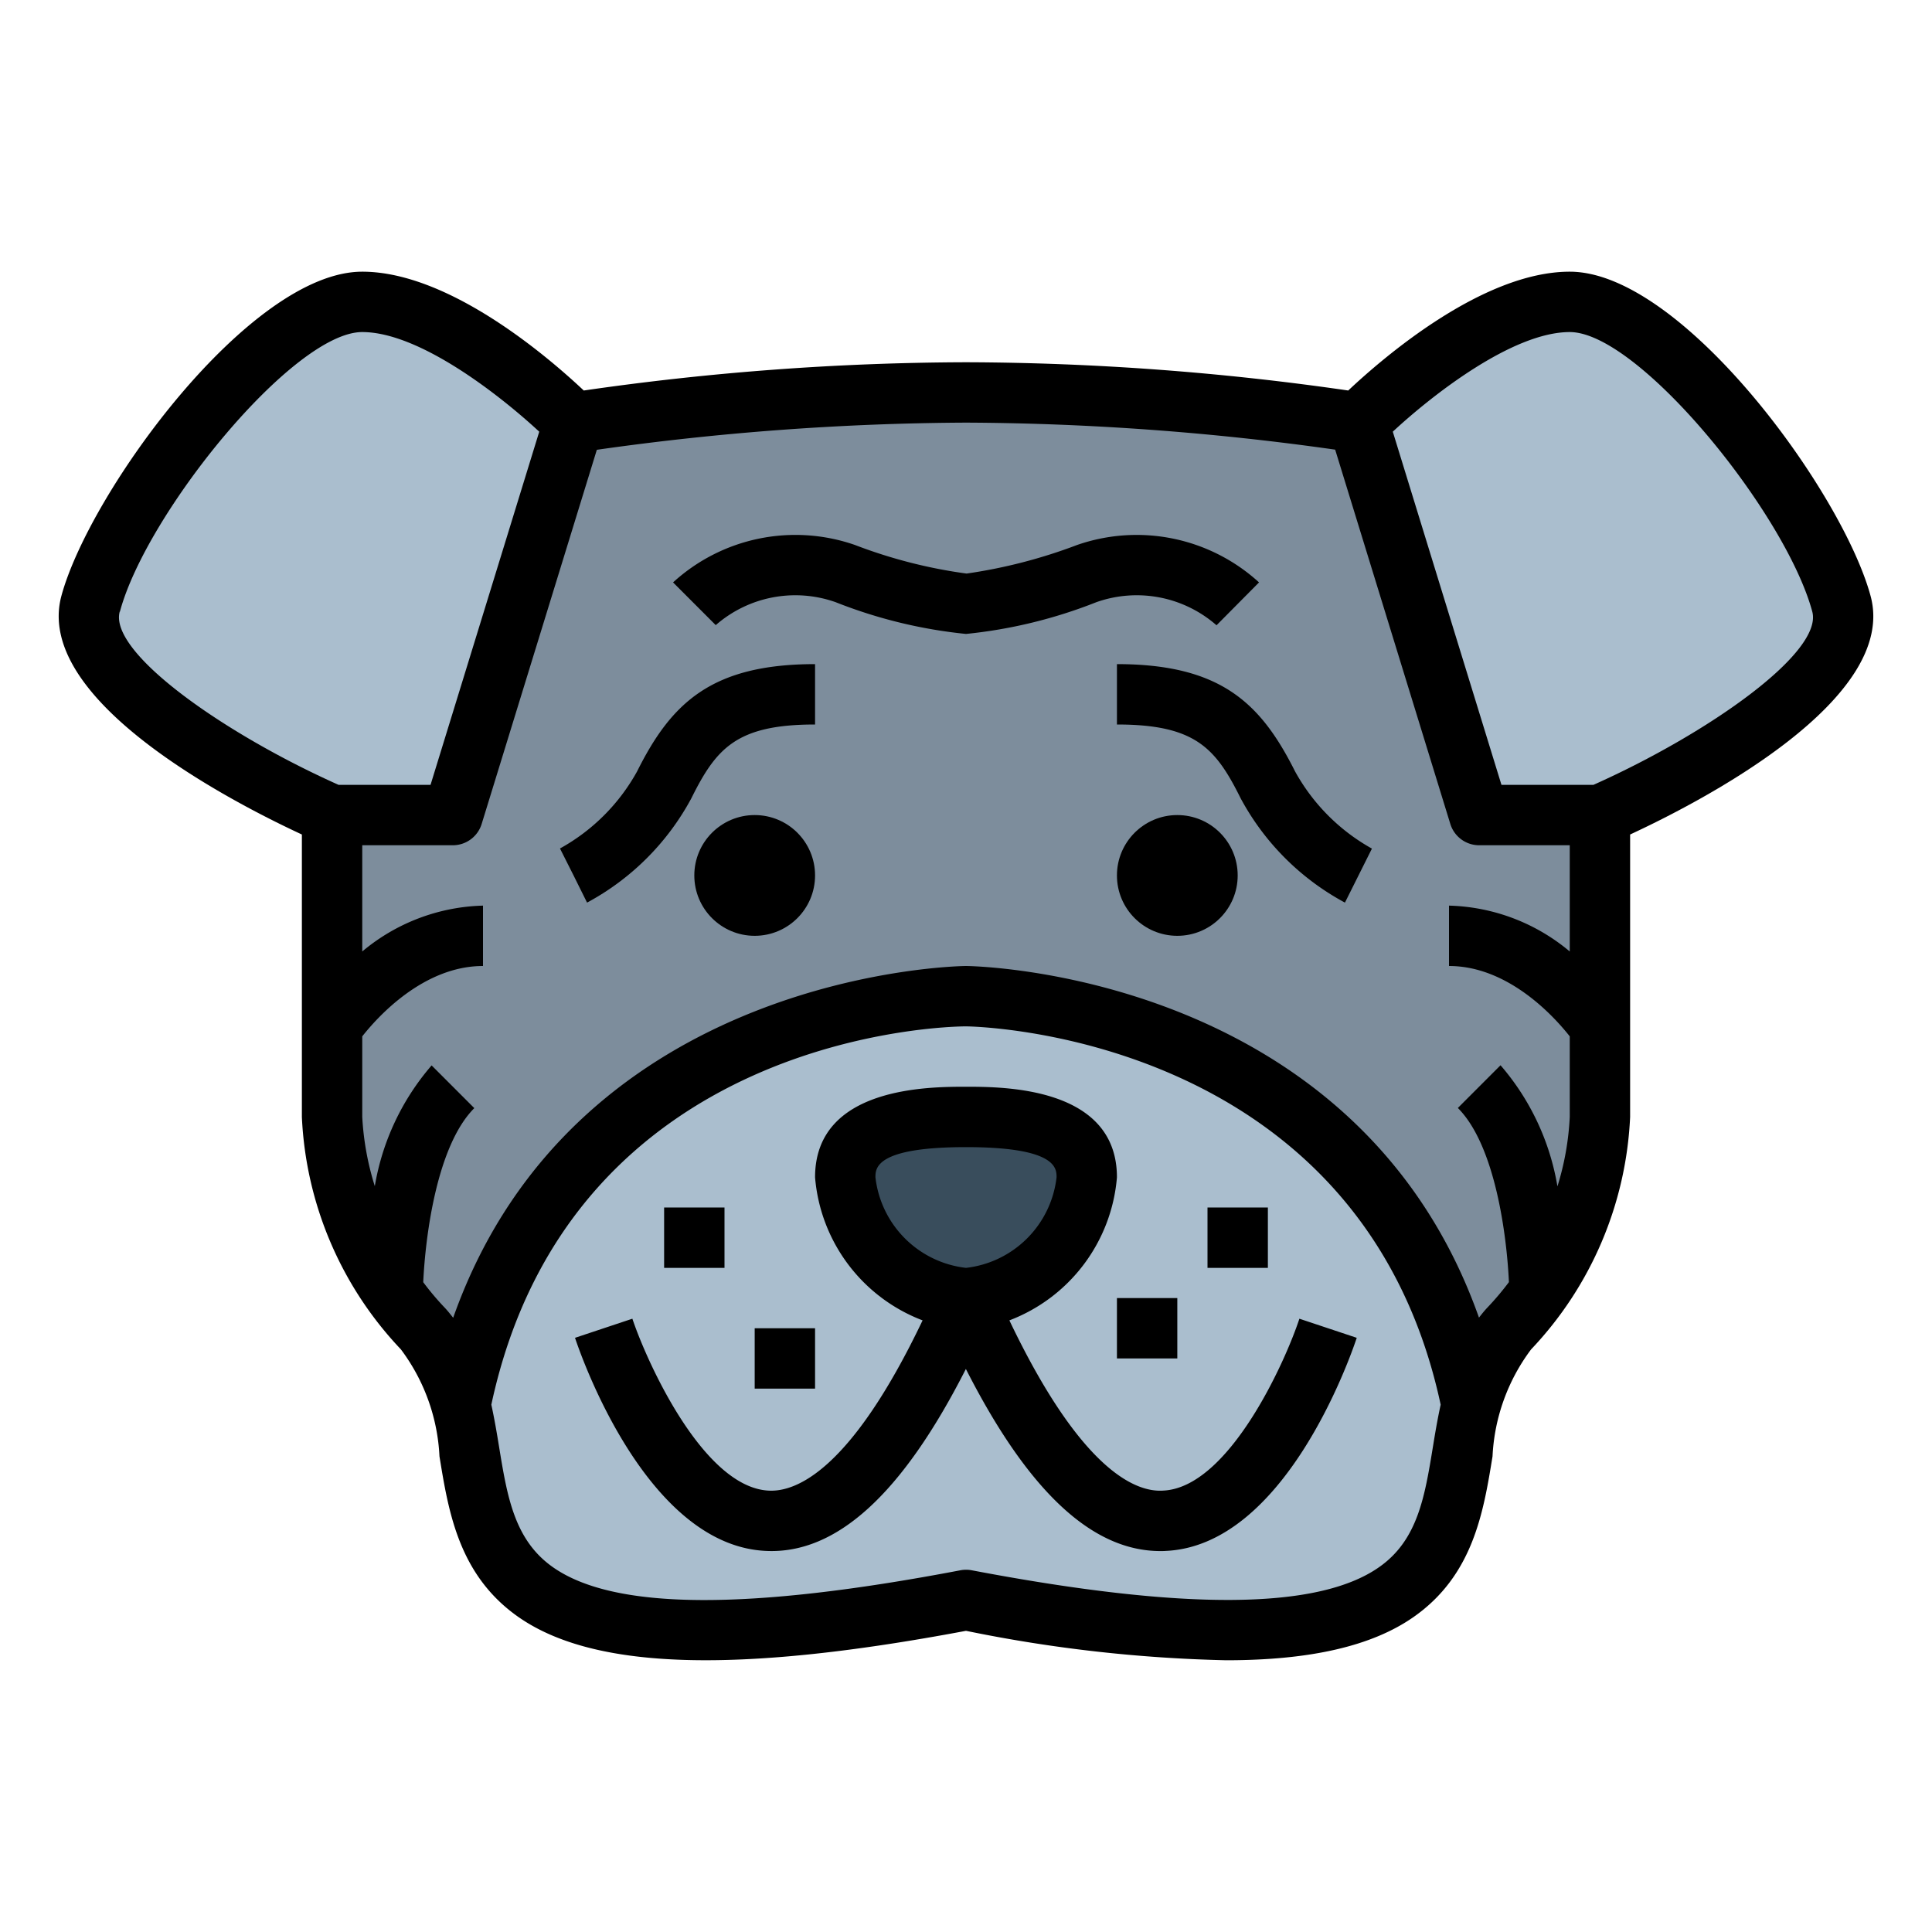 <?xml version="1.0" encoding="UTF-8"?>
<svg xmlns="http://www.w3.org/2000/svg" viewBox="0 0 64 64" width="512" height="512"><g id="Filled_outline" data-name="Filled outline"><path d="M49,27,45,14a88.676,88.676,0,0,0-13-1,88.676,88.676,0,0,0-13,1L15,27H11V37a11.013,11.013,0,0,0,3,7c3.824,3.966-3,13,18,9,21,4,14.176-5.034,18-9a11.013,11.013,0,0,0,3-7V27Z" style="fill:#7d8d9c"/><path d="M32,33S18.006,33,15.251,46.524C16.268,50.792,14.772,56.282,32,53c17.228,3.282,15.732-2.208,16.749-6.476C45.994,33,32,33,32,33Z" style="fill:#aabece"/><path d="M19,14s-3.965-4-7-4S3.884,16.725,3,20c-.844,3.125,8,7,8,7h4Z" style="fill:#aabece"/><path d="M45,14s3.965-4,7-4,8.116,6.725,9,10c.844,3.125-8,7-8,7H49Z" style="fill:#aabece"/><path d="M36,39a4.406,4.406,0,0,1-4,4,4.406,4.406,0,0,1-4-4c0-1.656,1.791-2,4-2S36,37.344,36,39Z" style="fill:#394d5c"/><circle cx="25" cy="29" r="2"/><path d="M19.447,29.9A8.474,8.474,0,0,0,22.9,26.448C23.727,24.784,24.4,24,27,24V22c-3.444,0-4.77,1.3-5.895,3.553a6.51,6.51,0,0,1-2.555,2.554L19,29Z"/><path d="M10,27.644V37a11.972,11.972,0,0,0,3.28,7.7,6.414,6.414,0,0,1,1.278,3.544c.3,1.846.641,3.939,2.615,5.321,2.5,1.746,7.207,1.892,14.827.458a47.971,47.971,0,0,0,8.619.975c2.81,0,4.841-.477,6.208-1.433,1.974-1.382,2.315-3.475,2.615-5.321A6.414,6.414,0,0,1,50.72,44.7,11.972,11.972,0,0,0,54,37V27.644c2.4-1.114,8.89-4.481,7.966-7.9C61.035,16.3,55.723,9,52,9c-2.894,0-6.2,2.865-7.338,3.936A89.976,89.976,0,0,0,32,12a89.976,89.976,0,0,0-12.662.936C18.2,11.865,14.894,9,12,9,8.277,9,2.965,16.3,2.034,19.74,1.11,23.163,7.6,26.53,10,27.644ZM47.469,47.917c-.272,1.667-.506,3.106-1.789,4-2.016,1.411-6.432,1.443-13.493.1A.987.987,0,0,0,32,52a1,1,0,0,0-.188.018c-7.062,1.346-11.476,1.314-13.492-.1-1.283-.9-1.517-2.337-1.789-4-.073-.449-.152-.916-.255-1.386C18.924,34.189,31.466,34,32,34c.131,0,13.066.152,15.724,12.532C47.621,47,47.542,47.468,47.469,47.917ZM52,11c2.28,0,7.151,5.99,8.034,9.261.364,1.348-3.423,4.028-7.251,5.739H49.738l-3.6-11.7C47.43,13.1,50.1,11,52,11ZM19.771,14.9A89.682,89.682,0,0,1,32,14a89.682,89.682,0,0,1,12.229.895l3.815,12.4A1,1,0,0,0,49,28h3v3.519A6.477,6.477,0,0,0,48,30v2c1.984,0,3.509,1.707,4,2.331V37a9.179,9.179,0,0,1-.408,2.3,8.2,8.2,0,0,0-1.885-4.012l-1.414,1.415c1.237,1.237,1.62,4.216,1.692,5.768a9.326,9.326,0,0,1-.7.83c-.107.111-.2.23-.292.347C44.925,32.151,32.138,32,32,32s-12.925.151-16.988,11.653c-.094-.117-.185-.236-.292-.347a9.071,9.071,0,0,1-.7-.832c.073-1.551.455-4.529,1.692-5.766l-1.414-1.415a8.186,8.186,0,0,0-1.882,4A9.3,9.3,0,0,1,12,37V34.331C12.491,33.707,14.016,32,16,32V30a6.477,6.477,0,0,0-4,1.519V28h3a1,1,0,0,0,.956-.706Zm-15.8,5.366C4.849,16.99,9.72,11,12,11c1.9,0,4.568,2.1,5.863,3.3L14.262,26H11.217C7.389,24.289,3.6,21.609,3.966,20.261Z"/><circle cx="39" cy="29" r="2"/><path d="M37,22v2c2.6,0,3.273.784,4.1,2.448A8.474,8.474,0,0,0,44.553,29.9l.894-1.789A6.535,6.535,0,0,1,42.9,25.553C41.77,23.3,40.444,22,37,22Z"/><path d="M27.684,19.949A16.089,16.089,0,0,0,32,21a16.089,16.089,0,0,0,4.316-1.051,4.012,4.012,0,0,1,3.983.764l1.408-1.42a6.011,6.011,0,0,0-6.023-1.241A17.179,17.179,0,0,1,32.019,19a16.464,16.464,0,0,1-3.7-.948,6.008,6.008,0,0,0-6.023,1.241l1.414,1.415A4.006,4.006,0,0,1,27.684,19.949Z"/><path d="M38.531,49.378c-.911.063-2.724-.672-5.094-5.639A5.558,5.558,0,0,0,37,39c0-3-3.764-3-5-3s-5,0-5,3a5.558,5.558,0,0,0,3.562,4.739c-2.368,4.961-4.184,5.686-5.092,5.64-2.166-.1-4.037-4.249-4.522-5.695l-1.9.633c.234.7,2.405,6.882,6.326,7.059,2.325.112,4.509-1.869,6.622-6.027,2.06,4.052,4.179,6.032,6.444,6.032.06,0,.118,0,.178-.005,3.921-.177,6.092-6.355,6.326-7.059l-1.9-.633C42.569,45.13,40.7,49.28,38.531,49.378ZM29,39c0-.3,0-1,3-1s3,.7,3,1a3.408,3.408,0,0,1-3,3A3.408,3.408,0,0,1,29,39Z"/><rect x="22" y="40" width="2" height="2"/><rect x="25" y="44" width="2" height="2"/><rect x="37" y="43" width="2" height="2"/><rect x="40" y="40" width="2" height="2"/></g></svg>
